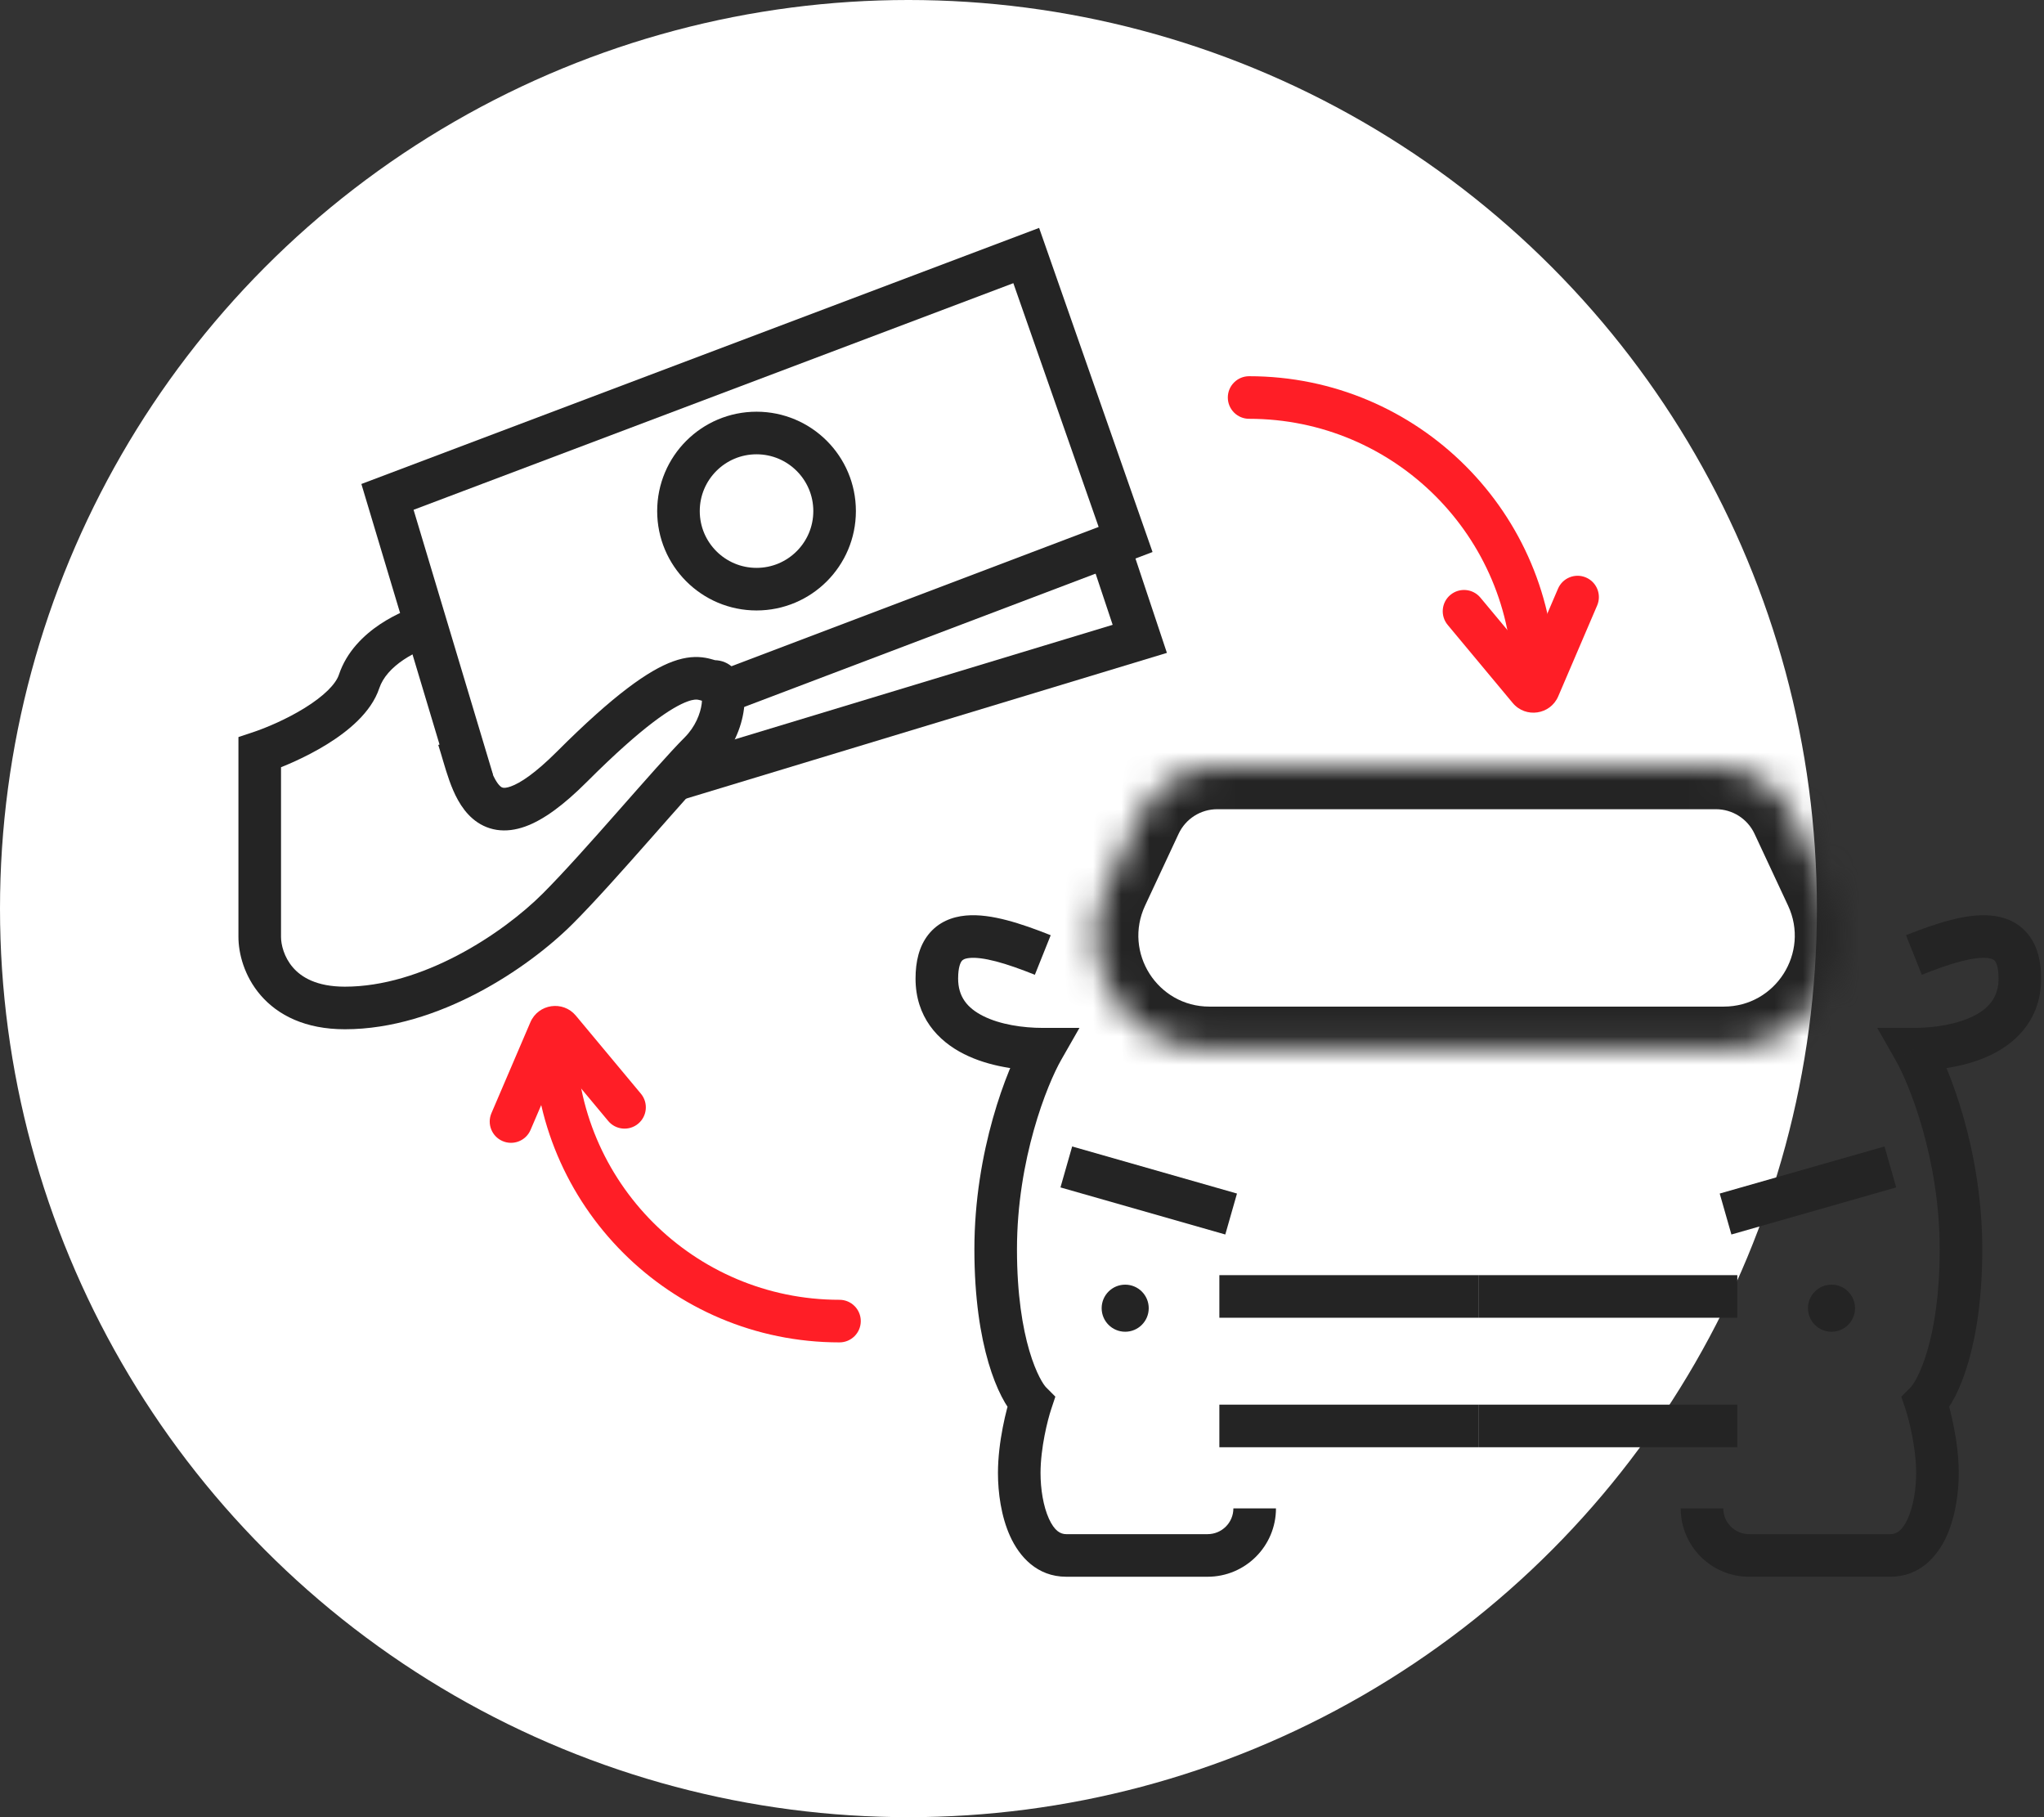 <svg width="72" height="64" viewBox="0 0 72 64" fill="none" xmlns="http://www.w3.org/2000/svg">
<rect x="0" y="0" width="72" height="64" fill="#333333" stroke="none"/>
<circle cx="32" cy="32" r="32" fill="white"/>
<mask id="path-2-inside-1_65_2450" fill="white">
<path d="M40.158 28.73C40.651 27.675 41.711 27 42.876 27H60.444C61.609 27 62.669 27.675 63.162 28.73L64.343 31.259C65.582 33.911 63.646 36.952 60.719 36.952H51.66H42.601C39.674 36.952 37.738 33.911 38.977 31.259L40.158 28.73Z"/>
</mask>
<path d="M63.162 28.73L61.803 29.365L63.162 28.73ZM42.876 28.5H60.444V25.5H42.876V28.5ZM61.803 29.365L62.984 31.894L65.702 30.624L64.521 28.095L61.803 29.365ZM40.336 31.894L41.517 29.365L38.799 28.095L37.618 30.624L40.336 31.894ZM60.719 35.452H51.66V38.452H60.719V35.452ZM51.66 35.452H42.601V38.452H51.66V35.452ZM37.618 30.624C35.914 34.271 38.576 38.452 42.601 38.452V35.452C40.772 35.452 39.562 33.551 40.336 31.894L37.618 30.624ZM62.984 31.894C63.758 33.551 62.548 35.452 60.719 35.452V38.452C64.744 38.452 67.406 34.271 65.702 30.624L62.984 31.894ZM60.444 28.5C61.026 28.5 61.556 28.837 61.803 29.365L64.521 28.095C63.781 26.512 62.191 25.5 60.444 25.5V28.5ZM42.876 25.5C41.129 25.5 39.539 26.512 38.799 28.095L41.517 29.365C41.764 28.837 42.294 28.5 42.876 28.5V25.5Z" fill="#242424" mask="url(#path-2-inside-1_65_2450)"/>
<path d="M36.732 36.952L37.383 37.324L38.024 36.202L36.732 36.202L36.732 36.952ZM36.317 49.392L37.029 49.629L37.175 49.189L36.848 48.861L36.317 49.392ZM40.464 54.782V54.032V54.782ZM37.011 32.938C36.48 32.726 35.954 32.537 35.464 32.409C34.98 32.283 34.482 32.202 34.02 32.245C33.541 32.289 33.054 32.472 32.705 32.911C32.371 33.33 32.25 33.876 32.25 34.464H33.75C33.75 34.057 33.837 33.897 33.878 33.845C33.905 33.812 33.962 33.757 34.157 33.739C34.369 33.719 34.674 33.753 35.085 33.86C35.488 33.965 35.947 34.129 36.453 34.331L37.011 32.938ZM32.25 34.464C32.25 35.813 33.033 36.659 33.959 37.124C34.848 37.571 35.912 37.702 36.732 37.702L36.732 36.202C36.032 36.202 35.23 36.084 34.633 35.784C34.073 35.503 33.75 35.105 33.75 34.464H32.25ZM36.081 36.58C35.471 37.647 34.323 40.538 34.323 44.001H35.823C35.823 40.829 36.887 38.192 37.383 37.324L36.081 36.58ZM34.323 44.001C34.323 45.721 34.538 47.038 34.82 47.997C35.094 48.929 35.451 49.586 35.787 49.922L36.848 48.861C36.769 48.783 36.504 48.403 36.259 47.573C36.023 46.77 35.823 45.598 35.823 44.001H34.323ZM35.606 49.155C35.453 49.614 35.153 50.776 35.153 51.88H36.653C36.653 50.993 36.905 49.999 37.029 49.629L35.606 49.155ZM35.153 51.88C35.153 52.566 35.264 53.408 35.583 54.108C35.903 54.812 36.522 55.532 37.561 55.532V54.032C37.356 54.032 37.147 53.923 36.948 53.487C36.748 53.047 36.653 52.438 36.653 51.88H35.153ZM37.561 55.532C39.614 55.532 38.826 55.532 40.464 55.532V54.032C38.826 54.032 39.614 54.032 37.561 54.032V55.532ZM40.464 55.532H42.537V54.032H40.464V55.532ZM42.537 55.532C43.868 55.532 44.946 54.454 44.946 53.124H43.446C43.446 53.626 43.039 54.032 42.537 54.032V55.532Z" fill="#242424"/>
<path d="M43.367 42.757L37.561 41.099" stroke="#242424" stroke-width="1.5"/>
<circle cx="39.635" cy="46.074" r="0.829" fill="#242424"/>
<path d="M42.952 45.66H52.075" stroke="#242424" stroke-width="1.5"/>
<path d="M42.952 50.221H52.075" stroke="#242424" stroke-width="1.5"/>
<path d="M67.417 36.952L66.766 37.324L66.125 36.202L67.417 36.202L67.417 36.952ZM67.832 49.392L67.121 49.629L66.974 49.189L67.302 48.861L67.832 49.392ZM63.685 54.782V54.032V54.782ZM67.139 32.938C67.669 32.726 68.195 32.537 68.686 32.409C69.169 32.283 69.668 32.202 70.13 32.245C70.609 32.289 71.095 32.472 71.444 32.911C71.779 33.33 71.899 33.876 71.899 34.464H70.399C70.399 34.057 70.313 33.897 70.271 33.845C70.245 33.812 70.187 33.757 69.992 33.739C69.78 33.719 69.475 33.753 69.064 33.86C68.661 33.965 68.202 34.129 67.696 34.331L67.139 32.938ZM71.899 34.464C71.899 35.813 71.117 36.659 70.19 37.124C69.302 37.571 68.237 37.702 67.417 37.702L67.417 36.202C68.118 36.202 68.919 36.084 69.517 35.784C70.076 35.503 70.399 35.105 70.399 34.464H71.899ZM68.069 36.58C68.678 37.647 69.826 40.538 69.826 44.001H68.326C68.326 40.829 67.262 38.192 66.766 37.324L68.069 36.58ZM69.826 44.001C69.826 45.721 69.611 47.038 69.329 47.997C69.055 48.929 68.698 49.586 68.362 49.922L67.302 48.861C67.38 48.783 67.646 48.403 67.89 47.573C68.126 46.77 68.326 45.598 68.326 44.001H69.826ZM68.543 49.155C68.697 49.614 68.997 50.776 68.997 51.88H67.497C67.497 50.993 67.244 49.999 67.121 49.629L68.543 49.155ZM68.997 51.88C68.997 52.566 68.885 53.408 68.567 54.108C68.246 54.812 67.627 55.532 66.588 55.532V54.032C66.793 54.032 67.003 53.923 67.201 53.487C67.401 53.047 67.497 52.438 67.497 51.88H68.997ZM66.588 55.532C64.535 55.532 65.323 55.532 63.685 55.532V54.032C65.323 54.032 64.535 54.032 66.588 54.032V55.532ZM63.685 55.532H61.612V54.032H63.685V55.532ZM61.612 55.532C60.282 55.532 59.203 54.454 59.203 53.124H60.703C60.703 53.626 61.11 54.032 61.612 54.032V55.532Z" fill="#242424"/>
<path d="M60.783 42.757L66.588 41.099" stroke="#242424" stroke-width="1.5"/>
<circle r="0.829" transform="matrix(-1 0 0 1 64.515 46.074)" fill="#242424"/>
<path d="M61.197 45.66H52.075" stroke="#242424" stroke-width="1.5"/>
<path d="M61.197 50.221H52.075" stroke="#242424" stroke-width="1.5"/>
<path d="M9.149 26.5L8.912 25.788L8.399 25.959V26.5H9.149ZM9.386 27.212C9.93 27.03 10.76 26.682 11.519 26.213C12.237 25.768 13.071 25.107 13.361 24.237L11.938 23.763C11.828 24.093 11.412 24.515 10.729 24.937C10.088 25.334 9.368 25.636 8.912 25.788L9.386 27.212ZM13.361 24.237C13.489 23.854 13.8 23.515 14.216 23.236C14.629 22.959 15.073 22.792 15.331 22.728L14.967 21.272C14.559 21.375 13.953 21.607 13.382 21.989C12.815 22.369 12.21 22.946 11.938 23.763L13.361 24.237ZM8.399 26.5V33H9.899V26.5H8.399ZM8.399 33C8.399 33.568 8.597 34.376 9.182 35.053C9.79 35.757 10.757 36.25 12.149 36.25V34.75C11.141 34.75 10.608 34.409 10.317 34.072C10.002 33.708 9.899 33.265 9.899 33H8.399ZM12.149 36.25C13.809 36.25 15.431 35.699 16.81 34.977C18.192 34.253 19.378 33.332 20.18 32.53L19.119 31.47C18.421 32.168 17.357 32.997 16.114 33.648C14.868 34.301 13.489 34.75 12.149 34.75V36.25ZM20.18 32.53C20.95 31.761 21.966 30.616 22.899 29.559C23.849 28.483 24.701 27.509 25.18 27.03L24.119 25.97C23.597 26.491 22.7 27.517 21.774 28.566C20.833 29.634 19.849 30.739 19.119 31.47L20.18 32.53ZM25.18 27.03C25.808 26.402 26.125 25.619 26.206 24.968C26.246 24.649 26.236 24.304 26.131 24.002C26.03 23.716 25.743 23.25 25.149 23.25V24.75C25.006 24.75 24.881 24.69 24.8 24.614C24.764 24.581 24.743 24.55 24.731 24.53C24.72 24.511 24.715 24.499 24.715 24.498C24.715 24.497 24.723 24.521 24.726 24.576C24.73 24.628 24.728 24.698 24.718 24.782C24.674 25.131 24.491 25.598 24.119 25.97L25.18 27.03ZM25.149 23.25C25.202 23.25 25.23 23.263 25.158 23.243C25.108 23.229 24.986 23.191 24.848 23.167C24.533 23.113 24.166 23.128 23.706 23.295C22.85 23.606 21.626 24.463 19.619 26.47L20.68 27.53C22.673 25.537 23.698 24.894 24.218 24.705C24.445 24.622 24.546 24.637 24.591 24.645C24.633 24.652 24.663 24.662 24.752 24.687C24.819 24.706 24.972 24.75 25.149 24.75V23.25ZM19.619 26.47C18.844 27.245 18.32 27.581 17.992 27.698C17.84 27.753 17.758 27.749 17.724 27.744C17.696 27.74 17.667 27.729 17.626 27.694C17.515 27.598 17.383 27.382 17.241 26.986C17.175 26.801 17.115 26.603 17.053 26.393C16.993 26.19 16.929 25.966 16.861 25.763L15.438 26.237C15.495 26.409 15.549 26.598 15.614 26.817C15.677 27.029 15.747 27.263 15.829 27.492C15.984 27.924 16.221 28.464 16.648 28.831C16.875 29.027 17.157 29.174 17.494 29.227C17.826 29.278 18.163 29.23 18.497 29.111C19.141 28.881 19.855 28.355 20.68 27.53L19.619 26.47Z" fill="#242424"/>
<path d="M25.149 24.5L39.649 19L36.149 9L13.649 17.5L16.649 27.5" stroke="#242424" stroke-width="1.5"/>
<path d="M39.149 19.5L40.149 22.5L23.649 27.5" stroke="#242424" stroke-width="1.5"/>
<circle cx="26.649" cy="18" r="2.75" stroke="#242424" stroke-width="1.5"/>
<path d="M29.571 47.278C29.985 47.278 30.321 46.943 30.321 46.528C30.321 46.114 29.985 45.778 29.571 45.778L29.571 47.278ZM20.292 36.5C20.292 36.086 19.956 35.75 19.542 35.75C19.128 35.75 18.792 36.086 18.792 36.5L20.292 36.5ZM29.571 45.778C24.446 45.778 20.292 41.624 20.292 36.5L18.792 36.5C18.792 42.453 23.618 47.278 29.571 47.278L29.571 45.778Z" fill="#FF1E26"/>
<path d="M17.311 39.205C17.148 39.585 17.324 40.026 17.705 40.189C18.085 40.352 18.526 40.176 18.689 39.795L17.311 39.205ZM21.424 39.48C21.689 39.798 22.162 39.841 22.48 39.576C22.798 39.311 22.841 38.838 22.576 38.52L21.424 39.48ZM19.709 36.251L19.133 36.731L19.709 36.251ZM18.689 39.795L20.061 36.595L18.682 36.005L17.311 39.205L18.689 39.795ZM19.133 36.731L21.424 39.48L22.576 38.52L20.285 35.771L19.133 36.731ZM20.061 36.595C19.899 36.973 19.396 37.046 19.133 36.731L20.285 35.771C19.831 35.226 18.962 35.352 18.682 36.005L20.061 36.595Z" fill="#FF1E26"/>
<path d="M44 13.25C43.586 13.25 43.25 13.586 43.25 14C43.25 14.414 43.586 14.75 44 14.75L44 13.25ZM53.279 24.029C53.279 24.443 53.614 24.779 54.029 24.779C54.443 24.779 54.779 24.443 54.779 24.029L53.279 24.029ZM44 14.75C49.124 14.75 53.279 18.904 53.279 24.029L54.779 24.029C54.779 18.076 49.953 13.25 44 13.25L44 14.75Z" fill="#FF1E26"/>
<path d="M56.26 21.324C56.423 20.943 56.247 20.502 55.866 20.339C55.485 20.176 55.044 20.352 54.881 20.733L56.26 21.324ZM52.147 21.048C51.882 20.73 51.409 20.687 51.09 20.952C50.772 21.217 50.729 21.69 50.995 22.009L52.147 21.048ZM53.862 24.278L54.438 23.797L53.862 24.278ZM54.881 20.733L53.51 23.933L54.889 24.524L56.26 21.324L54.881 20.733ZM54.438 23.797L52.147 21.048L50.995 22.009L53.285 24.758L54.438 23.797ZM53.51 23.933C53.672 23.555 54.175 23.482 54.438 23.797L53.285 24.758C53.74 25.303 54.609 25.176 54.889 24.524L53.51 23.933Z" fill="#FF1E26"/>
</svg>
